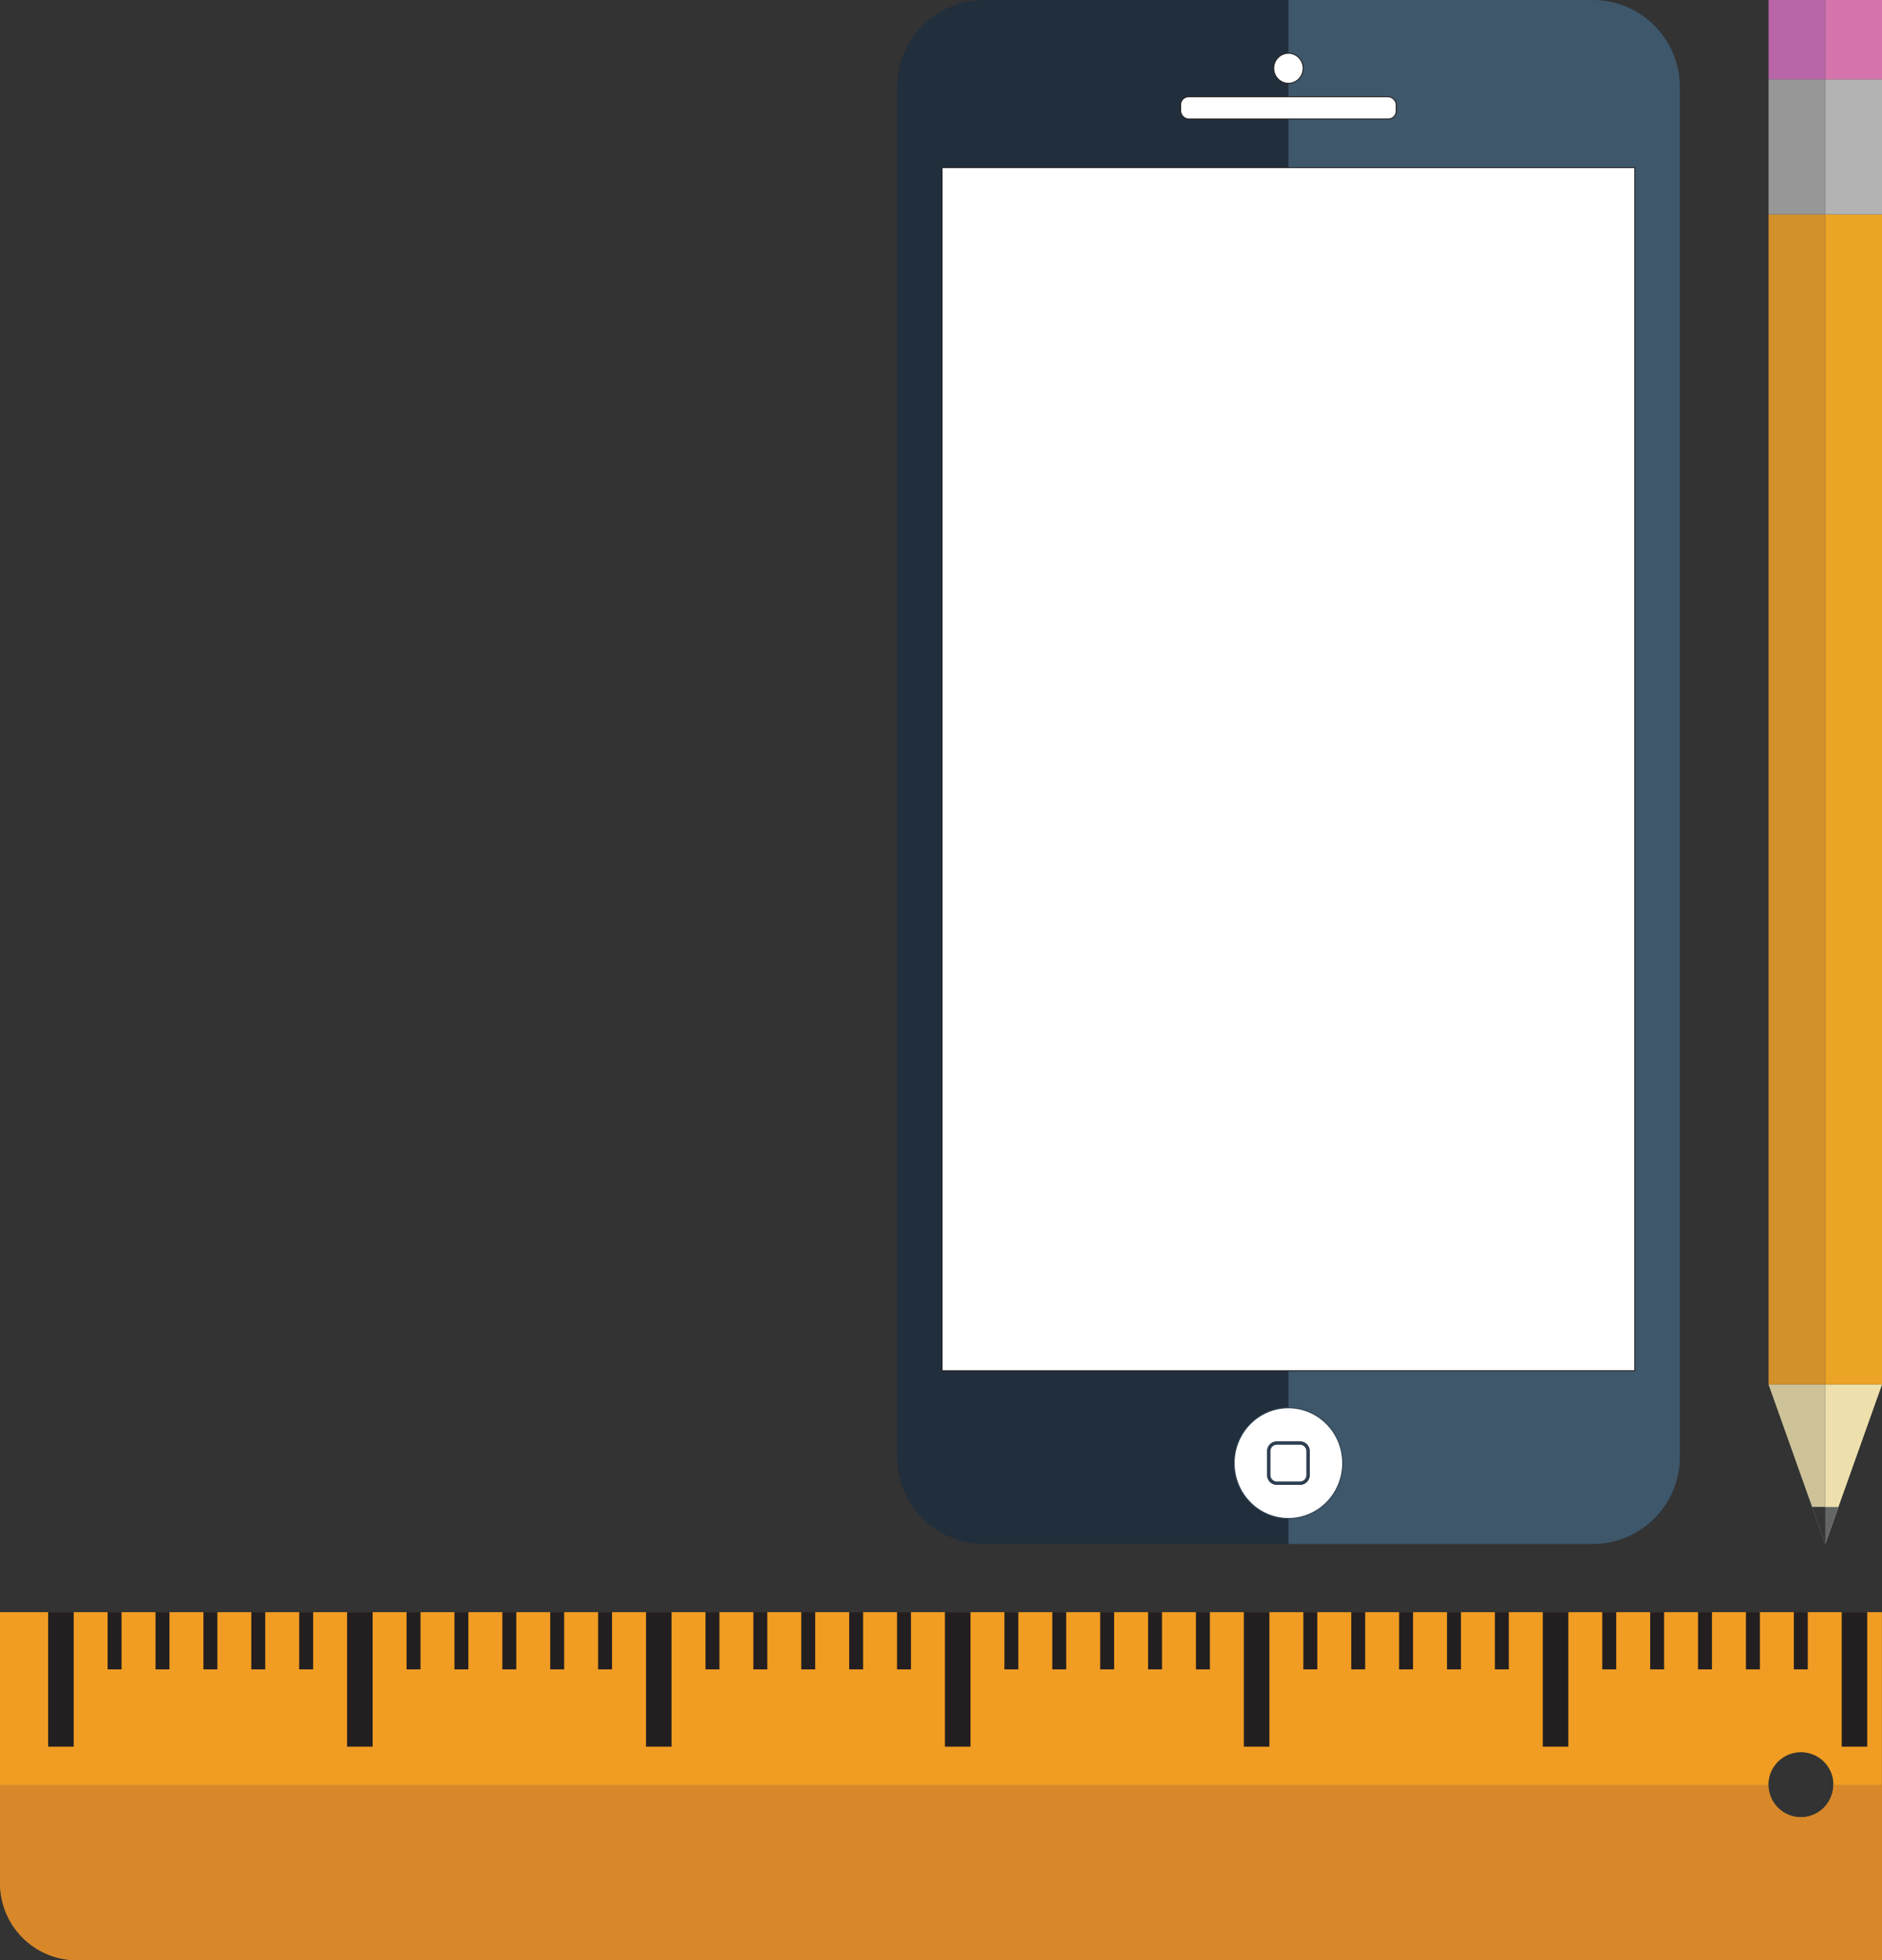<svg id="Layer_1" data-name="Layer 1" xmlns="http://www.w3.org/2000/svg" viewBox="0 0 559.08 582.2"><rect x="0" y="0" width="559.08" height="582.2" fill="#333333" stroke="none"/><defs><style>.cls-1{fill:#212e3c;}.cls-2{fill:#3e576b;}.cls-3,.cls-4,.cls-5{fill:#fff;stroke-miterlimit:10;}.cls-3,.cls-4{stroke:#2d3f50;}.cls-3,.cls-5{stroke-width:0.28px;}.cls-4{stroke-width:0.99px;}.cls-5{stroke:#231f20;}.cls-6{fill:#d2912a;}.cls-7{fill:#eca426;}.cls-8{fill:#989798;}.cls-9{fill:#b3b3b3;}.cls-10{fill:#b966a8;}.cls-11{fill:#d574ac;}.cls-12{fill:#cdc298;}.cls-13{fill:#ede0ad;}.cls-14{fill:#646565;}.cls-15{fill:#353635;}.cls-16{fill:#f19c22;}.cls-17{fill:#231f20;}.cls-18{fill:#d88829;}</style></defs><title>header2</title><path class="cls-1" d="M1422,428.05h-90.37a25.89,25.89,0,0,0-25.89,25.89V860.72a25.89,25.89,0,0,0,25.89,25.89H1422V428.05Z" transform="translate(-1039.23 -428.05)"/><path class="cls-2" d="M1512.35,428.05H1422V886.61h90.37a25.89,25.89,0,0,0,25.89-25.89V453.95A25.89,25.89,0,0,0,1512.35,428.05Z" transform="translate(-1039.23 -428.05)"/><ellipse class="cls-3" cx="382.75" cy="434.55" rx="16.12" ry="16.44"/><path class="cls-4" d="M379.29,428.6h6.91a2.37,2.37,0,0,1,2.37,2.37v7.14a2.38,2.38,0,0,1-2.37,2.38h-6.91a2.38,2.38,0,0,1-2.37-2.37V431A2.38,2.38,0,0,1,379.29,428.6Z"/><rect class="cls-5" x="350.73" y="28.74" width="64.04" height="6.59" rx="2.35" ry="2.35"/><ellipse class="cls-5" cx="382.75" cy="20.28" rx="4.37" ry="4.46"/><rect class="cls-5" x="279.86" y="49.78" width="205.78" height="357.32"/><path class="cls-4" d="M379.29,428.6h6.91a2.37,2.37,0,0,1,2.37,2.37v7.14a2.38,2.38,0,0,1-2.37,2.38h-6.91a2.38,2.38,0,0,1-2.37-2.37V431A2.38,2.38,0,0,1,379.29,428.6Z"/><rect class="cls-6" x="525.38" y="63.67" width="16.85" height="347.53"/><rect class="cls-7" x="542.23" y="63.67" width="16.85" height="347.53"/><rect class="cls-8" x="525.38" y="23.54" width="16.85" height="40.13"/><rect class="cls-9" x="542.23" y="23.54" width="16.85" height="40.13"/><rect class="cls-10" x="525.38" width="16.85" height="23.54"/><rect class="cls-11" x="542.23" width="16.85" height="23.54"/><polygon class="cls-12" points="525.38 411.2 542.23 458.56 542.23 411.2 525.38 411.2"/><polygon class="cls-13" points="559.09 411.2 542.23 458.56 542.23 411.2 559.09 411.2"/><polygon class="cls-14" points="538.33 447.58 546.13 447.58 542.23 458.56 538.33 447.58"/><polygon class="cls-15" points="542.23 447.58 542.23 458.56 538.33 447.58 542.23 447.58"/><path class="cls-16" d="M1039.23,906.86v79.85a23.54,23.54,0,0,0,23.54,23.54h535.52V906.86H1039.23Zm535,60.9a9.65,9.65,0,1,1,9.65-9.65A9.65,9.65,0,0,1,1574.19,967.77Z" transform="translate(-1039.23 -428.05)"/><rect class="cls-17" x="14.3" y="478.81" width="7.59" height="39.94"/><rect class="cls-17" x="31.97" y="478.81" width="4.14" height="16.99"/><rect class="cls-17" x="46.2" y="478.81" width="4.14" height="16.99"/><rect class="cls-17" x="60.43" y="478.81" width="4.14" height="16.99"/><rect class="cls-17" x="74.65" y="478.81" width="4.14" height="16.99"/><rect class="cls-17" x="88.88" y="478.81" width="4.14" height="16.99"/><rect class="cls-17" x="103.11" y="478.81" width="7.59" height="39.94"/><rect class="cls-17" x="120.78" y="478.81" width="4.14" height="16.99"/><rect class="cls-17" x="135" y="478.81" width="4.14" height="16.99"/><rect class="cls-17" x="149.23" y="478.81" width="4.14" height="16.99"/><rect class="cls-17" x="163.45" y="478.81" width="4.14" height="16.99"/><rect class="cls-17" x="177.68" y="478.81" width="4.14" height="16.99"/><rect class="cls-17" x="191.91" y="478.81" width="7.59" height="39.94"/><rect class="cls-17" x="209.58" y="478.81" width="4.14" height="16.99"/><rect class="cls-17" x="223.8" y="478.81" width="4.14" height="16.99"/><rect class="cls-17" x="238.03" y="478.81" width="4.14" height="16.99"/><rect class="cls-17" x="252.26" y="478.81" width="4.14" height="16.99"/><rect class="cls-17" x="266.48" y="478.81" width="4.14" height="16.99"/><rect class="cls-17" x="280.71" y="478.81" width="7.59" height="39.94"/><rect class="cls-17" x="298.38" y="478.81" width="4.14" height="16.99"/><rect class="cls-17" x="312.6" y="478.81" width="4.14" height="16.99"/><rect class="cls-17" x="326.83" y="478.81" width="4.14" height="16.99"/><rect class="cls-17" x="341.06" y="478.81" width="4.14" height="16.99"/><rect class="cls-17" x="355.28" y="478.81" width="4.14" height="16.99"/><rect class="cls-17" x="369.51" y="478.81" width="7.59" height="39.94"/><rect class="cls-17" x="387.18" y="478.81" width="4.14" height="16.99"/><rect class="cls-17" x="401.41" y="478.81" width="4.14" height="16.99"/><rect class="cls-17" x="415.63" y="478.81" width="4.14" height="16.99"/><rect class="cls-17" x="429.86" y="478.81" width="4.14" height="16.99"/><rect class="cls-17" x="444.08" y="478.81" width="4.14" height="16.99"/><rect class="cls-17" x="458.31" y="478.81" width="7.59" height="39.94"/><rect class="cls-17" x="475.98" y="478.81" width="4.14" height="16.99"/><rect class="cls-17" x="490.21" y="478.81" width="4.14" height="16.99"/><rect class="cls-17" x="504.43" y="478.81" width="4.14" height="16.99"/><rect class="cls-17" x="518.66" y="478.81" width="4.14" height="16.99"/><rect class="cls-17" x="532.89" y="478.81" width="4.14" height="16.99"/><rect class="cls-17" x="547.11" y="478.81" width="7.59" height="39.94"/><path class="cls-18" d="M1586.34,958.12h-2.51a9.65,9.65,0,1,1-19.3,0H1039.23v29.29a22.85,22.85,0,0,0,22.85,22.85h536.24V958.12h-12Z" transform="translate(-1039.23 -428.05)"/></svg>